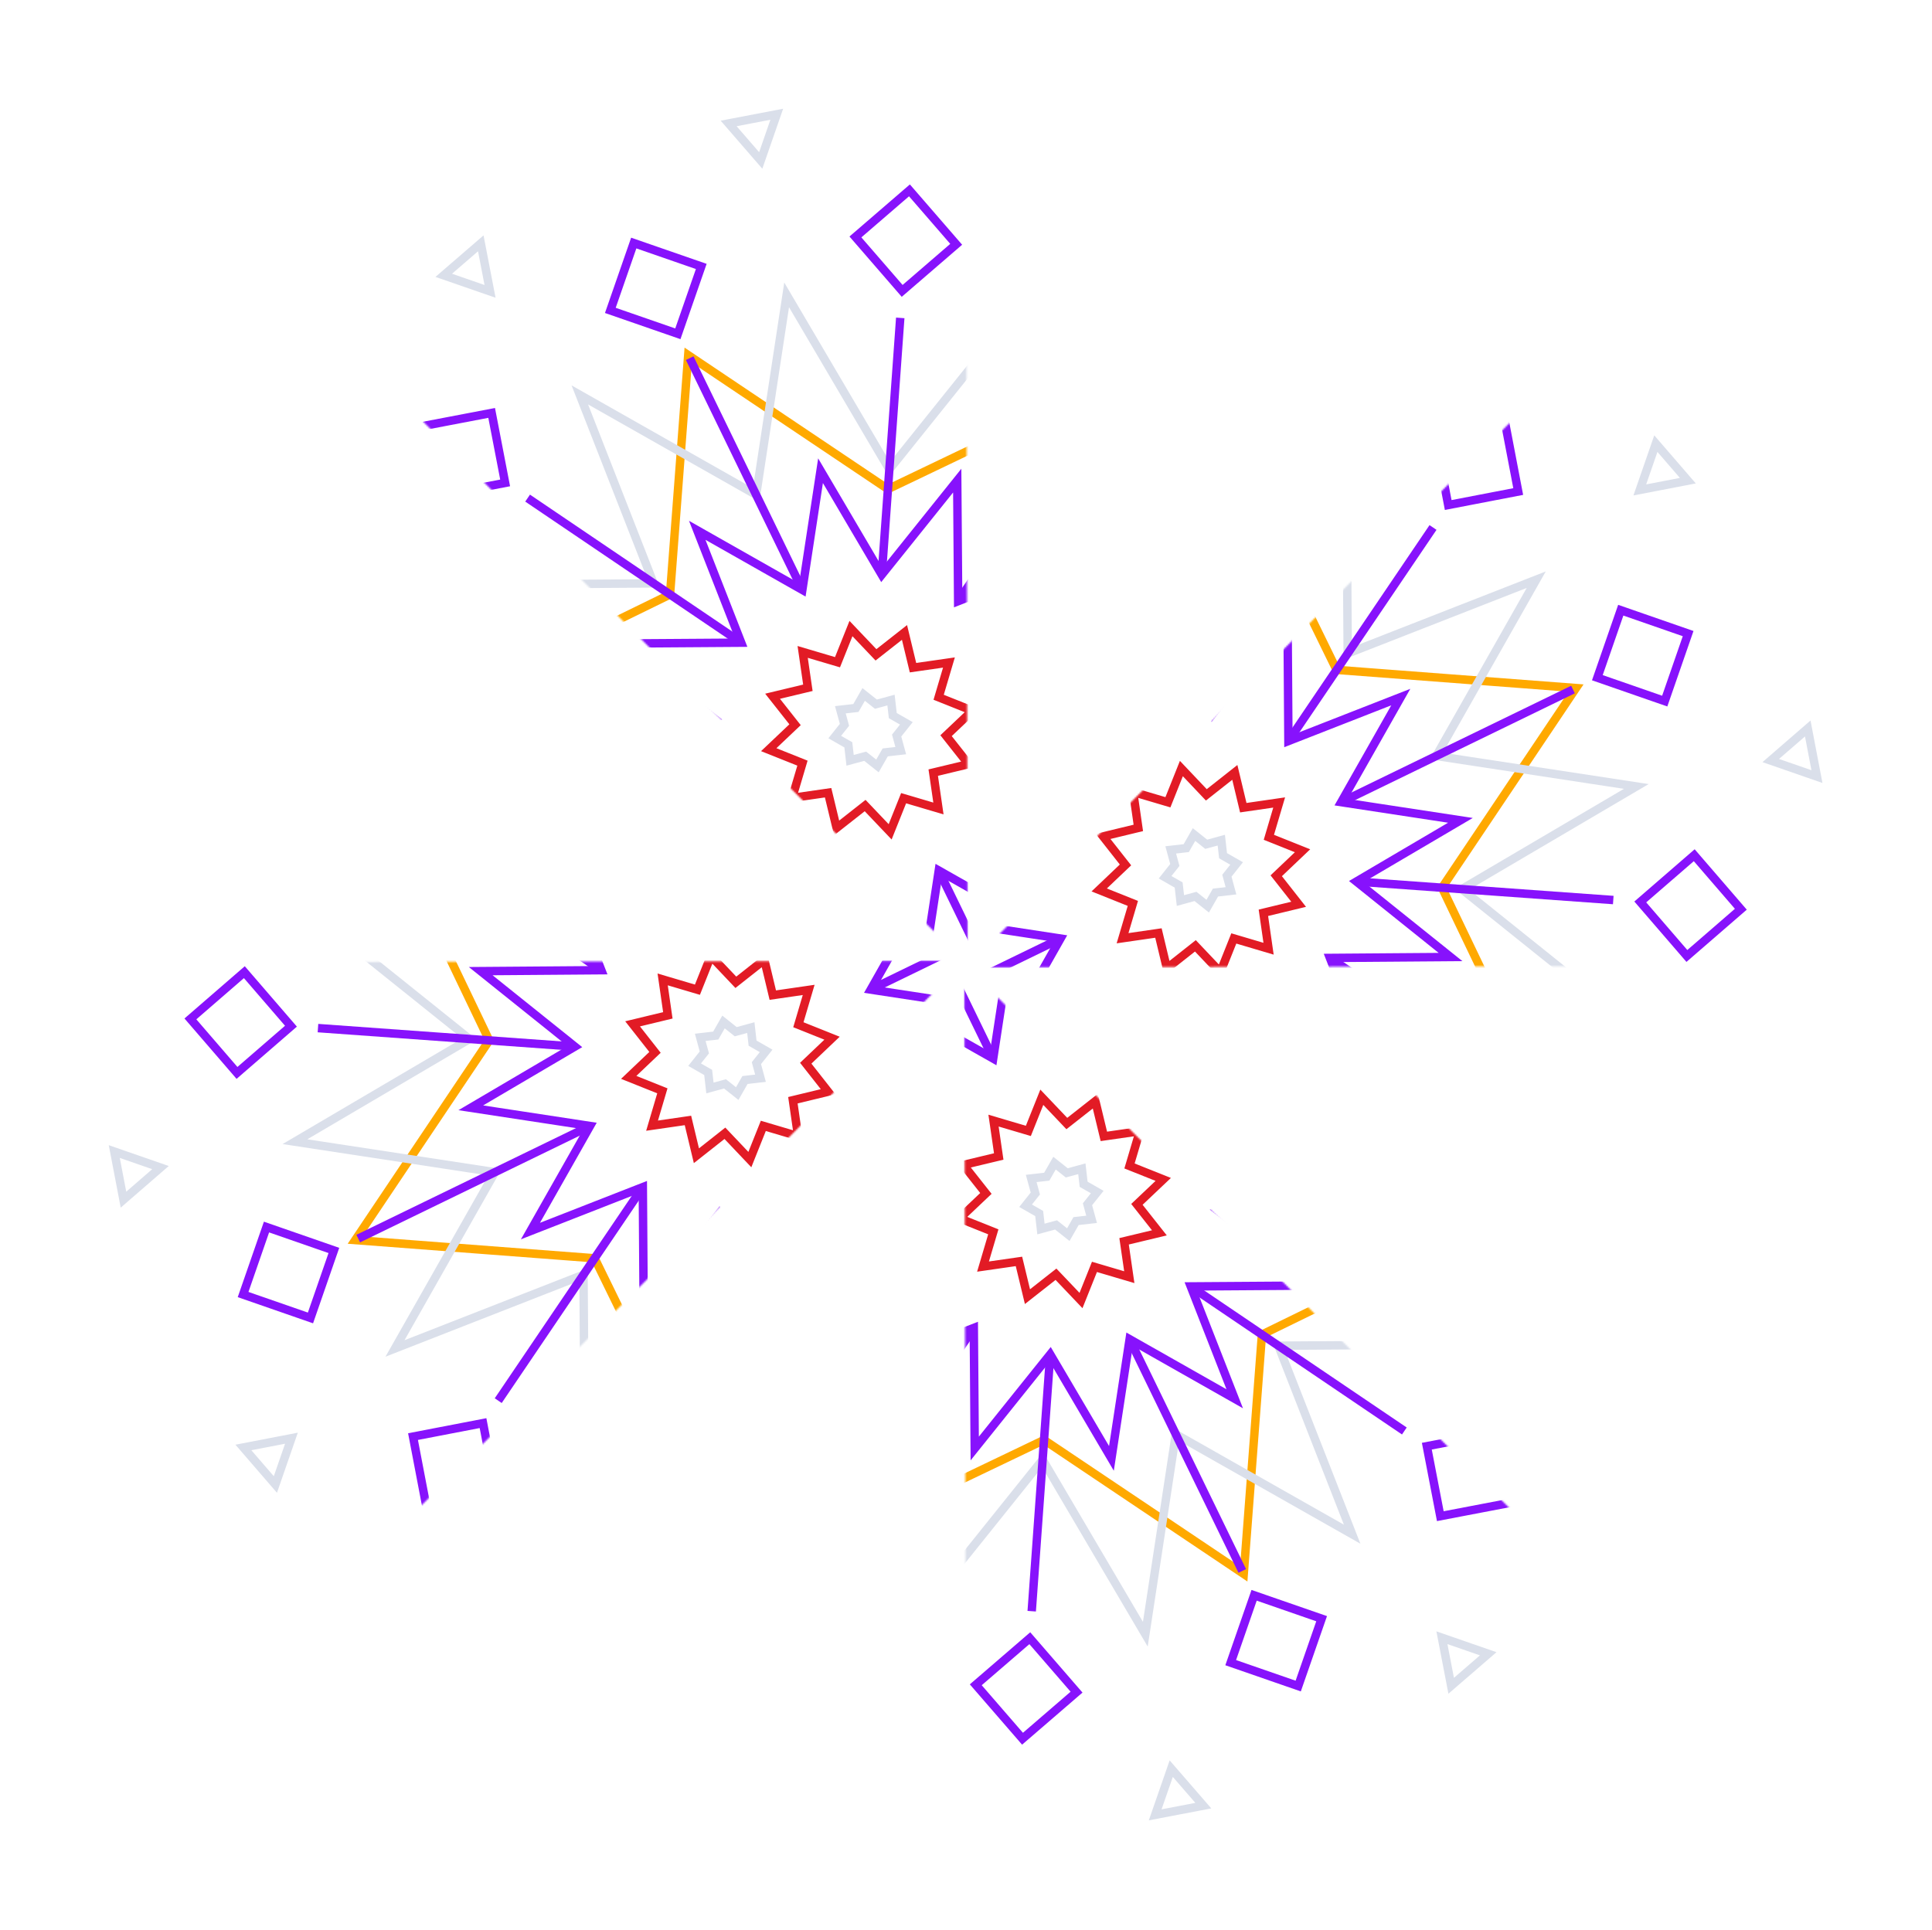 <svg width="1146" height="1145" viewBox="0 0 1146 1145" fill="none" xmlns="http://www.w3.org/2000/svg">
<mask id="mask0_1410_160279" style="mask-type:alpha" maskUnits="userSpaceOnUse" x="571" y="572" width="407" height="573">
<path d="M977.657 976.885L571.999 572L573.091 1144.55L977.657 976.885Z" fill="#D9D9D9"/>
</mask>
<g mask="url(#mask0_1410_160279)">
<path d="M521.432 488.784L638.697 567.478L639.886 568.275L641.176 567.657L768.492 506.69L758.933 647.362L758.836 648.788L760.018 649.595L876.652 729.218L749.828 791.197L748.543 791.825L748.435 793.25L737.753 933.841L620.488 855.147L619.299 854.35L618.009 854.967L490.693 915.935L500.252 775.262L500.349 773.837L499.167 773.03L382.532 693.406L509.357 631.428L510.642 630.8L510.75 629.375L521.432 488.784Z" stroke="#FFA900" stroke-width="5"/>
<path d="M471.723 697.808L380.666 625.03L497.265 624.23L500.899 624.205L499.577 620.825L457.136 512.377L558.56 569.882L561.721 571.674L562.268 568.088L579.816 453.028L638.887 553.43L640.729 556.56L642.999 553.728L715.833 462.886L716.724 579.283L716.752 582.911L720.137 581.593L828.742 539.31L771.214 640.512L769.421 643.667L773.014 644.215L888.289 661.821L787.757 720.713L784.623 722.548L787.462 724.816L878.518 797.594L761.919 798.394L758.285 798.419L759.608 801.799L802.048 910.247L700.625 852.742L697.463 850.95L696.917 854.536L679.369 969.596L620.297 869.194L618.456 866.064L616.186 868.896L543.352 959.738L542.46 843.341L542.432 839.713L539.047 841.031L430.443 883.314L487.97 782.112L489.763 778.957L486.17 778.409L370.896 760.803L471.428 701.911L474.561 700.076L471.723 697.808Z" stroke="#DADFEA" stroke-width="5"/>
<path d="M534.335 702.345L481.2 659.877L549.24 659.41L552.875 659.385L551.552 656.005L526.786 592.721L585.971 626.277L589.132 628.07L589.679 624.483L599.919 557.341L634.39 615.93L636.231 619.059L638.501 616.228L681.003 563.218L681.523 631.14L681.551 634.768L684.936 633.45L748.311 608.776L714.742 667.832L712.949 670.986L716.541 671.535L783.809 681.809L725.144 716.174L722.011 718.01L724.849 720.278L777.984 762.747L709.944 763.214L706.31 763.239L707.633 766.619L732.398 829.903L673.213 796.346L670.052 794.554L669.505 798.14L659.265 865.283L624.795 806.694L622.953 803.564L620.683 806.396L578.182 859.406L577.661 791.484L577.634 787.856L574.249 789.174L510.873 813.848L544.443 754.792L546.236 751.637L542.643 751.089L475.376 740.815L534.04 706.449L537.173 704.614L534.335 702.345Z" stroke="#8712FC" stroke-width="5"/>
<path d="M569.191 722.867L583.153 709.633L584.806 708.066L583.394 706.276L571.472 691.166L590.197 686.679L592.415 686.148L592.088 683.894L589.327 664.864L607.798 670.326L609.985 670.972L610.831 668.858L617.97 651.007L631.238 664.954L632.809 666.606L634.601 665.198L649.728 653.308L654.238 672.004L654.772 674.218L657.029 673.894L676.09 671.152L670.633 689.587L669.987 691.77L672.105 692.616L689.994 699.756L676.032 712.991L674.379 714.558L675.791 716.347L687.712 731.457L668.987 735.944L666.77 736.476L667.097 738.729L669.858 757.76L651.387 752.298L649.199 751.651L648.354 753.765L641.214 771.617L627.946 757.669L626.375 756.018L624.584 757.426L609.457 769.315L604.947 750.619L604.413 748.405L602.156 748.73L583.094 751.472L588.551 733.037L589.198 730.854L587.079 730.008L569.191 722.867Z" stroke="#E21B25" stroke-width="5"/>
<path d="M608.346 715.376L613.333 709.117L614.121 708.127L613.788 706.906L611.679 699.187L619.64 698.284L620.9 698.141L621.529 697.043L625.504 690.1L631.778 695.082L632.77 695.87L633.993 695.538L641.725 693.439L642.635 701.387L642.779 702.645L643.88 703.273L650.838 707.247L645.852 713.506L645.063 714.496L645.397 715.717L647.506 723.437L639.544 724.339L638.284 724.482L637.656 725.581L633.68 732.524L627.406 727.541L626.414 726.753L625.191 727.085L617.46 729.185L616.549 721.236L616.405 719.979L615.305 719.35L608.346 715.376Z" stroke="#DADFEA" stroke-width="5"/>
<path d="M522.313 490.575L588.751 627.264" stroke="#8712FC" stroke-width="5"/>
<path d="M736.871 932.049L670.433 795.361" stroke="#8712FC" stroke-width="5"/>
<rect x="-3.183" y="1.54" width="42.333" height="42.333" transform="matrix(-0.328 0.944 -0.946 -0.328 784.358 963.893)" stroke="#8712FC" stroke-width="5"/>
<path d="M833.018 849.015L707.043 763.748" stroke="#8712FC" stroke-width="5"/>
<rect x="-1.984" y="2.923" width="42.333" height="42.333" transform="matrix(0.189 0.981 -0.983 0.188 891.208 851.467)" stroke="#8712FC" stroke-width="5"/>
<path d="M874.658 729.083L722.901 718.085" stroke="#8712FC" stroke-width="5"/>
<rect x="-0.254" y="3.523" width="42.333" height="42.333" transform="matrix(0.655 0.756 -0.757 0.653 925.577 700.464)" stroke="#8712FC" stroke-width="5"/>
<path d="M850.632 604.39L713.756 670.607" stroke="#8712FC" stroke-width="5"/>
<rect x="1.545" y="3.179" width="42.333" height="42.333" transform="matrix(0.946 0.328 -0.328 0.944 878.561 553.913)" stroke="#8712FC" stroke-width="5"/>
<path d="M491.806 914.278L577.125 788.588" stroke="#8712FC" stroke-width="5"/>
<path d="M767.379 508.347L682.06 634.037" stroke="#8712FC" stroke-width="5"/>
<path d="M611.979 955.937L622.881 804.453" stroke="#8712FC" stroke-width="5"/>
<rect x="-3.53" y="-0.256" width="42.333" height="42.333" transform="matrix(-0.757 0.653 -0.655 -0.756 635.734 1006.07)" stroke="#8712FC" stroke-width="5"/>
<path d="M647.207 466.688L636.306 618.172" stroke="#8712FC" stroke-width="5"/>
<path d="M882.768 981.195L860.792 1000.18L855.3 971.674L882.768 981.195Z" stroke="#DADFEA" stroke-width="5"/>
<path d="M983.928 818.775L974.412 846.188L955.382 824.236L983.928 818.775Z" stroke="#DADFEA" stroke-width="5"/>
<path d="M990.145 627.559L995.638 656.06L968.169 646.539L990.145 627.559Z" stroke="#DADFEA" stroke-width="5"/>
<path d="M713.769 1071.3L685.222 1076.76L694.739 1049.35L713.769 1071.3Z" stroke="#DADFEA" stroke-width="5"/>
</g>
<mask id="mask1_1410_160279" style="mask-type:alpha" maskUnits="userSpaceOnUse" x="-1" y="569" width="574" height="407">
<path d="M167.659 975.657L572.545 569.999L-0 571.091L167.659 975.657Z" fill="#D9D9D9"/>
</mask>
<g mask="url(#mask1_1410_160279)">
<path d="M655.761 519.432L577.067 636.697L576.27 637.886L576.887 639.176L637.855 766.492L497.182 756.933L495.757 756.836L494.95 758.018L415.326 874.653L353.348 747.828L352.72 746.543L351.295 746.435L210.704 735.753L289.398 618.488L290.195 617.299L289.577 616.009L228.61 488.693L369.282 498.252L370.708 498.349L371.515 497.167L451.138 380.532L513.117 507.357L513.745 508.642L515.17 508.75L655.761 519.432Z" stroke="#FFA900" stroke-width="5"/>
<path d="M446.737 469.723L519.514 378.666L520.315 495.265L520.34 498.899L523.72 497.577L632.168 455.136L574.663 556.56L572.871 559.721L576.457 560.268L691.517 577.816L591.115 636.887L587.985 638.729L590.817 640.999L681.659 713.833L565.262 714.724L561.634 714.752L562.952 718.137L605.235 826.742L504.033 769.214L500.878 767.421L500.33 771.014L482.724 886.289L423.832 785.757L421.997 782.623L419.728 785.462L346.951 876.518L346.151 759.919L346.126 756.285L342.746 757.608L234.298 800.048L291.803 698.625L293.595 695.463L290.009 694.917L174.949 677.369L275.351 618.297L278.48 616.456L275.649 614.186L184.807 541.352L301.204 540.46L304.831 540.432L303.514 537.047L261.231 428.443L362.433 485.97L365.587 487.763L366.136 484.17L383.742 368.896L442.633 469.428L444.469 472.561L446.737 469.723Z" stroke="#DADFEA" stroke-width="5"/>
<path d="M442.199 532.335L484.668 479.2L485.135 547.24L485.16 550.875L488.54 549.552L551.824 524.786L518.267 583.971L516.475 587.132L520.061 587.679L587.204 597.919L528.615 632.39L525.485 634.231L528.317 636.501L581.327 679.003L513.405 679.523L509.777 679.551L511.095 682.936L535.769 746.311L476.713 712.742L473.558 710.949L473.01 714.541L462.736 781.809L428.37 723.144L426.535 720.011L424.266 722.849L381.798 775.984L381.331 707.944L381.306 704.31L377.926 705.633L314.642 730.398L348.198 671.214L349.991 668.052L346.404 667.505L279.262 657.266L337.851 622.795L340.98 620.954L338.149 618.683L285.139 576.182L353.061 575.661L356.689 575.634L355.371 572.249L330.697 508.873L389.753 542.443L392.907 544.236L393.456 540.643L403.73 473.376L438.096 532.04L439.931 535.174L442.199 532.335Z" stroke="#8712FC" stroke-width="5"/>
<path d="M421.678 567.191L434.912 581.153L436.479 582.806L438.268 581.394L453.378 569.472L457.866 588.197L458.397 590.415L460.651 590.088L479.681 587.327L474.219 605.798L473.572 607.985L475.686 608.831L493.538 615.97L479.591 629.238L477.939 630.81L479.347 632.601L491.236 647.728L472.54 652.238L470.326 652.772L470.651 655.029L473.393 674.091L454.958 668.633L452.775 667.987L451.929 670.105L444.788 687.994L431.554 674.032L429.987 672.379L428.198 673.791L413.088 685.713L408.6 666.987L408.069 664.77L405.815 665.097L386.785 667.858L392.247 649.387L392.894 647.199L390.78 646.354L372.928 639.214L386.875 625.946L388.527 624.375L387.119 622.584L375.23 607.457L393.926 602.947L396.14 602.413L395.815 600.156L393.073 581.094L411.508 586.551L413.691 587.198L414.537 585.079L421.678 567.191Z" stroke="#E21B25" stroke-width="5"/>
<path d="M429.168 606.347L435.427 611.333L436.417 612.122L437.639 611.788L445.358 609.679L446.261 617.641L446.403 618.9L447.502 619.529L454.445 623.504L449.462 629.778L448.674 630.77L449.006 631.993L451.106 639.725L443.157 640.635L441.9 640.779L441.271 641.88L437.297 648.838L431.039 643.852L430.048 643.063L428.827 643.397L421.108 645.506L420.205 637.544L420.062 636.285L418.964 635.656L412.021 631.68L417.003 625.407L417.792 624.414L417.459 623.191L415.36 615.46L423.309 614.55L424.566 614.406L425.195 613.305L429.168 606.347Z" stroke="#DADFEA" stroke-width="5"/>
<path d="M653.97 520.313L517.281 586.751" stroke="#8712FC" stroke-width="5"/>
<path d="M212.496 734.871L349.184 668.433" stroke="#8712FC" stroke-width="5"/>
<rect x="-1.54" y="-3.183" width="42.333" height="42.333" transform="matrix(-0.944 -0.328 0.328 -0.946 183.751 778.429)" stroke="#8712FC" stroke-width="5"/>
<path d="M295.53 831.018L380.797 705.043" stroke="#8712FC" stroke-width="5"/>
<rect x="-2.923" y="-1.984" width="42.333" height="42.333" transform="matrix(-0.981 0.189 -0.188 -0.983 291.234 884.562)" stroke="#8712FC" stroke-width="5"/>
<path d="M415.461 872.658L426.46 720.901" stroke="#8712FC" stroke-width="5"/>
<rect x="-3.523" y="-0.254" width="42.333" height="42.333" transform="matrix(-0.756 0.655 -0.653 -0.757 439.142 922.862)" stroke="#8712FC" stroke-width="5"/>
<path d="M540.154 848.632L473.937 711.756" stroke="#8712FC" stroke-width="5"/>
<rect x="-3.179" y="1.545" width="42.333" height="42.333" transform="matrix(-0.328 0.946 -0.944 -0.328 587.541 880.493)" stroke="#8712FC" stroke-width="5"/>
<path d="M230.267 489.806L355.956 575.125" stroke="#8712FC" stroke-width="5"/>
<path d="M636.198 765.38L510.508 680.06" stroke="#8712FC" stroke-width="5"/>
<path d="M188.607 609.979L340.091 620.881" stroke="#8712FC" stroke-width="5"/>
<rect x="0.256" y="-3.53" width="42.333" height="42.333" transform="matrix(-0.653 -0.757 0.756 -0.655 143.418 634.453)" stroke="#8712FC" stroke-width="5"/>
<path d="M677.857 645.207L526.372 634.306" stroke="#8712FC" stroke-width="5"/>
<path d="M163.349 880.768L144.369 858.792L172.87 853.299L163.349 880.768Z" stroke="#DADFEA" stroke-width="5"/>
<path d="M325.77 981.928L298.357 972.412L320.309 953.382L325.77 981.928Z" stroke="#DADFEA" stroke-width="5"/>
<path d="M516.986 988.145L488.484 993.638L498.005 966.169L516.986 988.145Z" stroke="#DADFEA" stroke-width="5"/>
<path d="M73.243 711.769L67.782 683.222L95.195 692.739L73.243 711.769Z" stroke="#DADFEA" stroke-width="5"/>
</g>
<mask id="mask2_1410_160279" style="mask-type:alpha" maskUnits="userSpaceOnUse" x="168" y="0" width="406" height="573">
<path d="M168.321 167.66L573.979 572.545L572.887 -6.58771e-06L168.321 167.66Z" fill="#D9D9D9"/>
</mask>
<g mask="url(#mask2_1410_160279)">
<path d="M624.546 655.761L507.28 577.067L506.092 576.27L504.802 576.888L377.486 637.855L387.045 497.183L387.142 495.757L385.96 494.95L269.325 415.327L396.15 353.348L397.435 352.72L397.543 351.295L408.225 210.704L525.49 289.398L526.678 290.195L527.969 289.578L655.285 228.61L645.726 369.283L645.629 370.708L646.811 371.515L763.445 451.139L636.621 513.117L635.335 513.745L635.227 515.17L624.546 655.761Z" stroke="#FFA900" stroke-width="5"/>
<path d="M674.255 446.738L765.311 519.515L648.712 520.315L645.078 520.34L646.401 523.72L688.841 632.168L587.418 574.663L584.257 572.871L583.71 576.457L566.162 691.517L507.09 591.115L505.249 587.985L502.979 590.817L430.145 681.659L429.253 565.262L429.226 561.635L425.84 562.952L317.236 605.235L374.763 504.033L376.556 500.878L372.963 500.33L257.689 482.724L358.221 423.832L361.354 421.997L358.516 419.729L267.46 346.951L384.059 346.151L387.693 346.126L386.37 342.746L343.93 234.298L445.353 291.803L448.514 293.595L449.061 290.009L466.609 174.949L525.681 275.351L527.522 278.481L529.792 275.649L602.626 184.807L603.518 301.204L603.545 304.832L606.93 303.514L715.535 261.231L658.008 362.433L656.215 365.588L659.808 366.136L775.082 383.742L674.55 442.634L671.417 444.469L674.255 446.738Z" stroke="#DADFEA" stroke-width="5"/>
<path d="M611.642 442.2L664.777 484.668L596.737 485.135L593.103 485.16L594.426 488.54L619.191 551.824L560.007 518.268L556.845 516.475L556.298 520.062L546.059 587.204L511.588 528.615L509.747 525.486L507.476 528.317L464.975 581.327L464.454 513.405L464.427 509.777L461.042 511.095L397.666 535.769L431.236 476.713L433.029 473.559L429.436 473.01L362.169 462.736L420.833 428.37L423.967 426.535L421.128 424.267L367.993 381.798L436.034 381.331L439.668 381.306L438.345 377.926L413.579 314.642L472.764 348.199L475.925 349.991L476.472 346.405L486.712 279.262L521.183 337.851L523.024 340.981L525.294 338.149L567.796 285.139L568.316 353.061L568.344 356.689L571.729 355.371L635.104 330.697L601.535 389.753L599.742 392.908L603.335 393.456L670.602 403.73L611.937 438.096L608.804 439.931L611.642 442.2Z" stroke="#8712FC" stroke-width="5"/>
<path d="M576.787 421.678L562.825 434.912L561.172 436.479L562.583 438.269L574.505 453.379L555.78 457.866L553.563 458.397L553.89 460.651L556.651 479.681L538.18 474.219L535.992 473.573L535.147 475.687L528.007 493.538L514.739 479.591L513.168 477.939L511.377 479.347L496.249 491.237L491.74 472.541L491.206 470.327L488.949 470.651L469.887 473.393L475.344 454.958L475.99 452.775L473.872 451.929L455.984 444.788L469.945 431.554L471.599 429.987L470.187 428.198L458.265 413.088L476.99 408.601L479.208 408.069L478.881 405.816L476.12 386.785L494.591 392.247L496.778 392.894L497.624 390.78L504.763 372.928L518.031 386.876L519.602 388.527L521.394 387.119L536.521 375.23L541.031 393.926L541.565 396.14L543.822 395.815L562.883 393.073L557.426 411.508L556.78 413.691L558.898 414.537L576.787 421.678Z" stroke="#E21B25" stroke-width="5"/>
<path d="M537.631 429.169L532.645 435.428L531.856 436.418L532.19 437.639L534.299 445.358L526.337 446.261L525.078 446.404L524.449 447.502L520.473 454.445L514.2 449.463L513.207 448.675L511.984 449.007L504.253 451.106L503.343 443.158L503.199 441.9L502.098 441.272L495.14 437.298L500.126 431.039L500.915 430.049L500.581 428.828L498.472 421.108L506.434 420.206L507.693 420.063L508.322 418.964L512.297 412.021L518.571 417.004L519.563 417.792L520.786 417.46L528.518 415.36L529.428 423.309L529.572 424.566L530.673 425.195L537.631 429.169Z" stroke="#DADFEA" stroke-width="5"/>
<path d="M623.664 653.97L557.226 517.281" stroke="#8712FC" stroke-width="5"/>
<path d="M409.107 212.496L475.545 349.185" stroke="#8712FC" stroke-width="5"/>
<rect x="3.183" y="-1.54" width="42.333" height="42.333" transform="matrix(0.328 -0.944 0.946 0.328 362.446 187.67)" stroke="#8712FC" stroke-width="5"/>
<path d="M312.959 295.53L438.934 380.797" stroke="#8712FC" stroke-width="5"/>
<rect x="1.984" y="-2.923" width="42.333" height="42.333" transform="matrix(-0.189 -0.981 0.983 -0.188 261.267 295.873)" stroke="#8712FC" stroke-width="5"/>
<path d="M271.32 415.461L423.077 426.46" stroke="#8712FC" stroke-width="5"/>
<rect x="0.254" y="-3.523" width="42.333" height="42.333" transform="matrix(-0.655 -0.756 0.757 -0.653 226.064 439.86)" stroke="#8712FC" stroke-width="5"/>
<path d="M295.345 540.154L432.221 473.938" stroke="#8712FC" stroke-width="5"/>
<rect x="-1.545" y="-3.179" width="42.333" height="42.333" transform="matrix(-0.946 -0.328 0.328 -0.944 266.577 583.618)" stroke="#8712FC" stroke-width="5"/>
<path d="M654.172 230.267L568.852 355.957" stroke="#8712FC" stroke-width="5"/>
<path d="M378.598 636.198L463.917 510.508" stroke="#8712FC" stroke-width="5"/>
<path d="M533.998 188.607L523.097 340.092" stroke="#8712FC" stroke-width="5"/>
<rect x="3.53" y="0.256" width="42.333" height="42.333" transform="matrix(0.757 -0.653 0.655 0.756 504.568 142.697)" stroke="#8712FC" stroke-width="5"/>
<path d="M498.771 677.857L509.672 526.373" stroke="#8712FC" stroke-width="5"/>
<path d="M263.21 163.35L285.185 144.37L290.678 172.871L263.21 163.35Z" stroke="#DADFEA" stroke-width="5"/>
<path d="M162.049 325.77L171.566 298.357L190.596 320.309L162.049 325.77Z" stroke="#DADFEA" stroke-width="5"/>
<path d="M155.833 516.986L150.34 488.484L177.808 498.006L155.833 516.986Z" stroke="#DADFEA" stroke-width="5"/>
<path d="M432.209 73.243L460.755 67.782L451.239 95.196L432.209 73.243Z" stroke="#DADFEA" stroke-width="5"/>
</g>
<mask id="mask3_1410_160279" style="mask-type:alpha" maskUnits="userSpaceOnUse" x="573" y="168" width="573" height="406">
<path d="M977.885 168.321L573 573.979L1145.55 572.887L977.885 168.321Z" fill="#D9D9D9"/>
</mask>
<g mask="url(#mask3_1410_160279)">
<path d="M489.784 624.546L568.478 507.28L569.275 506.092L568.657 504.802L507.69 377.486L648.362 387.045L649.788 387.142L650.595 385.96L730.218 269.325L792.197 396.15L792.825 397.435L794.25 397.543L934.841 408.225L856.147 525.49L855.35 526.678L855.967 527.969L916.935 655.285L776.262 645.726L774.837 645.629L774.03 646.811L694.406 763.445L632.428 636.621L631.8 635.336L630.375 635.227L489.784 624.546Z" stroke="#FFA900" stroke-width="5"/>
<path d="M698.808 674.255L626.03 765.311L625.23 648.712L625.205 645.078L621.825 646.401L513.377 688.841L570.882 587.418L572.674 584.257L569.088 583.71L454.028 566.162L554.43 507.09L557.56 505.249L554.728 502.979L463.886 430.145L580.283 429.253L583.911 429.225L582.593 425.84L540.31 317.236L641.512 374.763L644.667 376.556L645.215 372.963L662.821 257.689L721.713 358.221L723.548 361.354L725.816 358.516L798.594 267.459L799.394 384.058L799.419 387.693L802.799 386.37L911.247 343.929L853.742 445.353L851.95 448.514L855.536 449.061L970.596 466.609L870.194 525.681L867.064 527.522L869.896 529.792L960.738 602.626L844.341 603.518L840.713 603.545L842.031 606.93L884.314 715.535L783.112 658.008L779.957 656.215L779.409 659.807L761.803 775.082L702.911 674.55L701.076 671.417L698.808 674.255Z" stroke="#DADFEA" stroke-width="5"/>
<path d="M703.345 611.642L660.877 664.778L660.41 596.737L660.385 593.103L657.005 594.426L593.721 619.191L627.278 560.007L629.07 556.845L625.484 556.298L558.341 546.059L616.93 511.588L620.059 509.747L617.228 507.477L564.218 464.975L632.14 464.455L635.768 464.427L634.45 461.042L609.776 397.666L668.832 431.236L671.987 433.029L672.535 429.436L682.809 362.169L717.175 420.833L719.01 423.967L721.279 421.129L763.747 367.993L764.214 436.034L764.239 439.668L767.619 438.345L830.903 413.579L797.347 472.764L795.554 475.925L799.14 476.472L866.283 486.712L807.694 521.183L804.565 523.024L807.396 525.294L860.406 567.796L792.484 568.316L788.856 568.344L790.174 571.729L814.848 635.104L755.792 601.535L752.638 599.742L752.089 603.335L741.815 670.602L707.449 611.937L705.614 608.804L703.345 611.642Z" stroke="#8712FC" stroke-width="5"/>
<path d="M723.867 576.787L710.633 562.825L709.066 561.172L707.277 562.584L692.167 574.506L687.679 555.78L687.148 553.563L684.894 553.89L665.864 556.651L671.326 538.18L671.972 535.992L669.858 535.147L652.007 528.007L665.954 514.739L667.606 513.168L666.198 511.377L654.309 496.25L673.004 491.74L675.218 491.206L674.894 488.949L672.152 469.887L690.587 475.344L692.77 475.991L693.616 473.872L700.757 455.984L713.991 469.946L715.558 471.599L717.347 470.187L732.457 458.265L736.945 476.99L737.476 479.208L739.73 478.881L758.76 476.12L753.298 494.591L752.651 496.778L754.765 497.624L772.617 504.763L758.67 518.031L757.018 519.603L758.426 521.394L770.315 536.521L751.619 541.031L749.405 541.565L749.73 543.822L752.472 562.884L734.037 557.426L731.854 556.78L731.008 558.898L723.867 576.787Z" stroke="#E21B25" stroke-width="5"/>
<path d="M716.376 537.631L710.117 532.645L709.127 531.856L707.906 532.19L700.187 534.299L699.284 526.337L699.141 525.078L698.043 524.449L691.1 520.473L696.082 514.2L696.87 513.207L696.538 511.984L694.439 504.253L702.387 503.343L703.645 503.199L704.273 502.098L708.247 495.14L714.506 500.126L715.496 500.915L716.717 500.581L724.437 498.472L725.339 506.434L725.482 507.693L726.581 508.322L733.524 512.297L728.541 518.571L727.753 519.563L728.085 520.786L730.185 528.518L722.236 529.428L720.979 529.572L720.35 530.673L716.376 537.631Z" stroke="#DADFEA" stroke-width="5"/>
<path d="M491.575 623.664L628.264 557.226" stroke="#8712FC" stroke-width="5"/>
<path d="M933.049 409.107L796.361 475.545" stroke="#8712FC" stroke-width="5"/>
<rect x="1.54" y="3.183" width="42.333" height="42.333" transform="matrix(0.944 0.328 -0.328 0.946 960.974 358.518)" stroke="#8712FC" stroke-width="5"/>
<path d="M850.015 312.959L764.748 438.934" stroke="#8712FC" stroke-width="5"/>
<rect x="2.923" y="1.984" width="42.333" height="42.333" transform="matrix(0.981 -0.189 0.188 0.983 847.828 256.621)" stroke="#8712FC" stroke-width="5"/>
<path d="M730.084 271.319L719.085 423.076" stroke="#8712FC" stroke-width="5"/>
<rect x="3.523" y="0.254" width="42.333" height="42.333" transform="matrix(0.756 -0.655 0.653 0.757 700.746 225.349)" stroke="#8712FC" stroke-width="5"/>
<path d="M605.391 295.345L671.607 432.221" stroke="#8712FC" stroke-width="5"/>
<rect x="3.179" y="-1.545" width="42.333" height="42.333" transform="matrix(0.328 -0.946 0.944 0.328 558.837 270.51)" stroke="#8712FC" stroke-width="5"/>
<path d="M915.278 654.172L789.589 568.852" stroke="#8712FC" stroke-width="5"/>
<path d="M509.347 378.598L635.037 463.917" stroke="#8712FC" stroke-width="5"/>
<path d="M956.938 533.998L805.454 523.097" stroke="#8712FC" stroke-width="5"/>
<rect x="-0.256" y="3.53" width="42.333" height="42.333" transform="matrix(0.653 0.757 -0.756 0.655 1007.8 505.287)" stroke="#8712FC" stroke-width="5"/>
<path d="M467.688 498.771L619.172 509.672" stroke="#8712FC" stroke-width="5"/>
<path d="M982.195 263.21L1001.18 285.186L972.674 290.678L982.195 263.21Z" stroke="#DADFEA" stroke-width="5"/>
<path d="M819.775 162.049L847.188 171.566L825.236 190.596L819.775 162.049Z" stroke="#DADFEA" stroke-width="5"/>
<path d="M628.559 155.833L657.061 150.34L647.54 177.809L628.559 155.833Z" stroke="#DADFEA" stroke-width="5"/>
<path d="M1072.3 432.209L1077.76 460.756L1050.35 451.239L1072.3 432.209Z" stroke="#DADFEA" stroke-width="5"/>
</g>
</svg>
